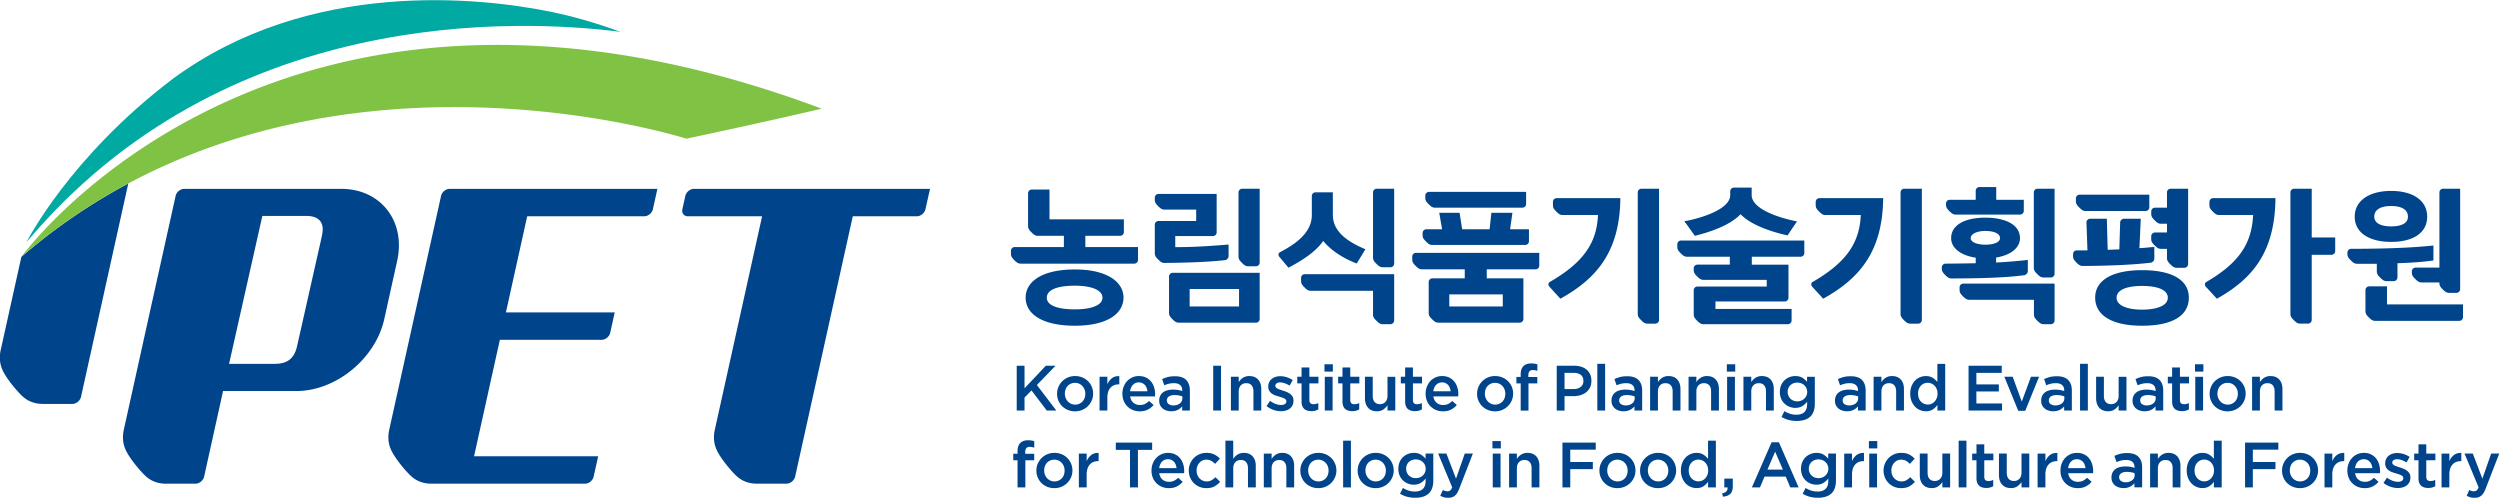 <svg xmlns="http://www.w3.org/2000/svg" xml:space="preserve" width="502.245" height="100" viewBox="0 0 502.245 100"><path d="M232.615 48.045h1.178V44.65l3.21 3.396h1.462l-2.811-2.903 2.935-3.85h-1.44l-2.307 3.039-1.05-1.082v-1.956h-1.177zM241.42 42.188a1.5 1.5 0 0 1 1.122.483c.132.146.234.322.308.515.065.198.102.406.102.622v.022c0 .223-.037.435-.113.636-.08.201-.183.373-.322.523a1.58 1.58 0 0 1-.49.35c-.19.089-.395.129-.629.129-.227 0-.439-.04-.629-.128a1.45 1.45 0 0 1-.79-.867 1.87 1.87 0 0 1-.106-.625v-.018a1.72 1.72 0 0 1 .436-1.152 1.504 1.504 0 0 1 1.111-.49m-.022-1.012a2.761 2.761 0 0 0-1.934.771 2.604 2.604 0 0 0-.764 1.861v.022c0 .366.066.71.208 1.03.135.323.326.604.567.846a2.703 2.703 0 0 0 1.945.786c.391 0 .753-.07 1.086-.209.329-.135.618-.325.855-.567a2.6 2.6 0 0 0 .768-1.868v-.018c0-.362-.07-.702-.205-1.024a2.7 2.7 0 0 0-1.433-1.418 2.762 2.762 0 0 0-1.093-.212M245.101 46.385h1.174v-1.148c.16.388.391.695.687.925.297.234.666.34 1.115.318v-1.236h-.062c-.256 0-.493-.04-.705-.124a1.493 1.493 0 0 1-.549-.373 1.751 1.751 0 0 1-.362-.632 2.938 2.938 0 0 1-.124-.885v-1.938h-1.174zM252.313 44.197a2.054 2.054 0 0 1-.124.526 1.49 1.49 0 0 1-.256.424 1.399 1.399 0 0 1-.395.285c-.153.07-.325.106-.519.106-.354 0-.654-.124-.892-.372-.23-.25-.373-.57-.428-.97zm-1.155-3.02c-.37 0-.71.062-1.03.193a2.438 2.438 0 0 0-.827.542c-.238.23-.417.508-.556.833a2.76 2.76 0 0 0-.201 1.075v.018c0 .366.059.71.183 1.035.12.318.292.603.515.845.223.237.487.427.786.566.3.14.637.209 1.002.209.406 0 .76-.077 1.068-.223a2.2 2.2 0 0 0 .76-.6 2.61 2.61 0 0 0 .46-.87c.103-.333.154-.68.154-1.05 0-.05-.003-.102-.007-.157l-.01-.168h-3.744c.065-.42.23-.738.497-.961.267-.223.589-.333.965-.333.296 0 .545.051.76.153.209.103.417.256.622.454l.688-.607a2.826 2.826 0 0 0-.874-.695c-.337-.172-.739-.26-1.21-.26M257.58 43.424a2.982 2.982 0 0 1-.527.146 3.579 3.579 0 0 1-.636.058c-.37 0-.658-.073-.863-.212a.676.676 0 0 1-.31-.58v-.023c0-.241.098-.428.285-.556a1.23 1.23 0 0 1 .702-.193c.193 0 .369.025.533.076.165.052.308.125.432.216.12.095.216.209.285.34a.967.967 0 0 1 .099.439zm-.03-2.132v.625a2.154 2.154 0 0 0-.661-.519c-.274-.142-.603-.212-.987-.212-.242 0-.476.033-.691.103a1.61 1.61 0 0 0-.578.3 1.41 1.41 0 0 0-.395.49c-.099.197-.15.423-.15.68v.018c0 .285.051.53.154.738.102.212.245.384.431.52.183.142.399.24.655.31.252.07.53.102.826.102.307 0 .57-.021.786-.058.216-.04.42-.091.622-.154v.095c0 .355-.106.626-.326.812-.212.187-.523.278-.928.278-.29 0-.549-.03-.776-.088a4.388 4.388 0 0 1-.68-.23l-.321.936c.285.128.57.23.87.31.296.077.65.114 1.067.114.76 0 1.328-.186 1.69-.563.369-.377.552-.907.552-1.587v-3.02zM262.229 48.044h1.177v-6.753h-1.177zM264.896 46.385h1.177v-.8c.084.124.176.24.274.347.103.106.216.205.348.289a1.717 1.717 0 0 0 .968.27c.574 0 1.02-.175 1.335-.53.314-.35.472-.83.472-1.426v-3.243h-1.178v2.885c0 .398-.095.706-.278.921-.19.216-.457.322-.8.322-.34 0-.615-.11-.827-.33-.204-.222-.314-.533-.314-.928v-2.87h-1.177zM272.433 41.196c-.366 0-.735.065-1.115.193a3.586 3.586 0 0 0-1.046.578l.523.79c.274-.205.56-.362.844-.468.286-.103.564-.157.823-.157.252 0 .446.05.585.15.139.098.208.23.208.398v.018c0 .095-.032.18-.09.249a.757.757 0 0 1-.253.186 2.79 2.79 0 0 1-.37.143 9.689 9.689 0 0 1-.424.135c-.19.051-.372.114-.566.183-.19.07-.359.161-.512.274-.15.114-.274.253-.37.42-.098.169-.146.37-.146.615v.022c0 .234.044.45.143.643.091.194.22.355.384.49.164.136.358.238.578.307.223.074.457.106.709.106.322 0 .643-.05.972-.153.33-.106.63-.249.9-.432l-.465-.833a3.72 3.72 0 0 1-.742.355 2.194 2.194 0 0 1-.694.127c-.227 0-.403-.047-.527-.146a.433.433 0 0 1-.186-.362v-.022c0-.087.029-.164.098-.234a.818.818 0 0 1 .253-.182c.106-.055.23-.106.369-.154.139-.048.278-.095.428-.139.186-.058.373-.128.559-.205.186-.076.355-.168.508-.281.15-.114.27-.249.373-.41.095-.16.143-.358.143-.588v-.019c0-.27-.048-.504-.143-.702a1.423 1.423 0 0 0-.406-.497 1.81 1.81 0 0 0-.6-.3 2.724 2.724 0 0 0-.745-.098M277.021 41.206c-.216 0-.41.026-.592.077-.183.051-.34.135-.472.249a1.16 1.16 0 0 0-.307.46c-.073.19-.106.424-.106.71v2.68h-.647v1.005h.647v1.397h1.177v-1.397h1.368v-1.005h-1.368v-2.498c0-.226.055-.387.165-.49.106-.098.263-.146.46-.146.249 0 .494.059.724.172v-.954a1.998 1.998 0 0 0-1.049-.26M279.044 46.384h1.177v-5.093h-1.177zm-.048 1.89h1.265v-1.107h-1.265zM283.184 41.206c-.212 0-.406.026-.589.077-.183.051-.34.135-.475.249a1.2 1.2 0 0 0-.307.46c-.07.19-.103.424-.103.71v2.68h-.65v1.005h.65v1.397h1.174v-1.397h1.371v-1.005h-1.371v-2.498c0-.226.058-.387.164-.49.11-.098.264-.146.465-.146.248 0 .493.059.72.172v-.954a1.912 1.912 0 0 0-.472-.194 2.283 2.283 0 0 0-.577-.066M286.904 41.185c-.574 0-1.02.18-1.334.53-.315.355-.472.834-.472 1.43v3.24h1.174v-2.886c0-.398.098-.705.281-.92.19-.213.457-.323.8-.323.34 0 .615.11.824.333.208.223.318.53.318.929v2.866h1.177v-5.093h-1.177v.8a2.462 2.462 0 0 0-.626-.635c-.252-.18-.574-.27-.965-.27M292.628 41.206c-.213 0-.406.026-.59.077-.182.051-.34.135-.474.249a1.16 1.16 0 0 0-.308.46c-.069.19-.102.424-.102.71v2.68h-.65v1.005h.65v1.397h1.174v-1.397h1.37v-1.005h-1.37v-2.498c0-.226.058-.387.164-.49.11-.098.264-.146.465-.146.248 0 .49.059.72.172v-.954a1.912 1.912 0 0 0-.472-.194 2.283 2.283 0 0 0-.577-.066M298.015 44.197a2.405 2.405 0 0 1-.124.526 1.59 1.59 0 0 1-.26.424 1.399 1.399 0 0 1-.395.285c-.15.07-.321.106-.515.106-.358 0-.658-.124-.896-.372-.23-.25-.373-.57-.428-.97zm-1.159-3.02c-.365 0-.709.062-1.03.193a2.438 2.438 0 0 0-.827.542c-.238.23-.417.508-.556.833a2.76 2.76 0 0 0-.2 1.075v.018c0 .366.058.71.186 1.035.12.318.292.603.511.845a2.386 2.386 0 0 0 1.788.775c.406 0 .76-.077 1.068-.223.303-.15.563-.348.76-.6a2.61 2.61 0 0 0 .461-.87c.106-.333.154-.68.154-1.05 0-.05-.004-.102-.007-.157 0-.054-.007-.11-.011-.168h-3.744c.066-.42.23-.738.497-.961.267-.223.592-.333.969-.333.292 0 .541.051.757.153.208.103.417.256.621.454l.688-.607a2.784 2.784 0 0 0-.874-.695c-.337-.172-.739-.26-1.21-.26M304.717 42.188a1.505 1.505 0 0 1 1.126.483c.132.146.234.322.303.515.07.198.107.406.107.622v.022c0 .223-.04.435-.114.636-.08.201-.186.373-.322.523a1.477 1.477 0 0 1-1.119.479 1.477 1.477 0 0 1-1.422-.995 1.966 1.966 0 0 1-.102-.625v-.018c0-.227.04-.435.113-.633.08-.197.187-.369.322-.519a1.49 1.49 0 0 1 1.108-.49m-.018-1.012a2.748 2.748 0 0 0-1.934.771c-.242.238-.428.52-.564.84a2.54 2.54 0 0 0-.2 1.021v.022c0 .366.065.71.204 1.03.14.323.326.604.57.846a2.687 2.687 0 0 0 1.942.786c.391 0 .753-.07 1.09-.209a2.59 2.59 0 0 0 .855-.567 2.6 2.6 0 0 0 .768-1.868v-.018c0-.362-.07-.702-.209-1.024a2.63 2.63 0 0 0-.57-.844 2.732 2.732 0 0 0-1.952-.786M308.57 45.382h-.648v.976h.647v.366c0 .566.14.987.417 1.261.27.274.658.41 1.156.41a3.164 3.164 0 0 0 .943-.136v-.987c-.113.04-.223.07-.33.092-.109.021-.226.036-.354.036-.45 0-.676-.26-.676-.775v-.278h1.353v-.965h-1.335V41.29h-1.174zM316.56 44.534c.454 0 .812.113 1.072.34.26.223.39.516.39.87v.019c0 .402-.13.702-.394.906-.267.205-.622.304-1.068.304h-1.382v-2.439zm-2.559 3.51h2.662c.395 0 .745-.051 1.067-.157.318-.106.585-.26.812-.457.22-.201.387-.439.512-.717.117-.274.172-.585.172-.925v-.018c0-.38-.066-.713-.209-1.002a2.096 2.096 0 0 0-.581-.717 2.53 2.53 0 0 0-.863-.438 3.629 3.629 0 0 0-1.053-.15h-1.342V41.29h-1.177zM320.117 48.336h1.177v-7.041h-1.177zM325.747 43.424a3.074 3.074 0 0 1-.526.146 3.588 3.588 0 0 1-.64.058c-.366 0-.655-.073-.863-.212a.68.68 0 0 1-.307-.58v-.023a.63.63 0 0 1 .285-.556 1.23 1.23 0 0 1 .702-.193c.194 0 .366.025.534.076.164.052.303.125.431.216.12.095.216.209.285.34.062.132.099.278.099.439zm-.03-2.132v.625a2.198 2.198 0 0 0-.661-.519c-.274-.142-.603-.212-.987-.212-.245 0-.48.033-.695.103a1.64 1.64 0 0 0-.578.3c-.16.127-.292.292-.39.49-.1.197-.15.423-.15.68v.018c0 .285.05.53.153.738.102.212.245.384.428.52.186.142.402.24.658.31.252.07.526.102.822.102.311 0 .574-.021.79-.058.212-.04.417-.091.622-.154v.095c0 .355-.11.626-.326.812-.212.187-.523.278-.932.278-.289 0-.545-.03-.771-.088a4.426 4.426 0 0 1-.684-.23l-.318.936c.285.128.57.23.866.31.296.077.655.114 1.072.114.76 0 1.323-.186 1.689-.563.369-.377.552-.907.552-1.587v-3.02zM328.075 46.385h1.177v-.8c.084.124.176.24.274.347.103.106.216.205.348.289a1.717 1.717 0 0 0 .969.27c.574 0 1.02-.175 1.334-.53.315-.35.472-.83.472-1.426v-3.243h-1.178v2.885c0 .398-.095.706-.277.921-.19.216-.457.322-.801.322-.34 0-.614-.11-.826-.33-.205-.222-.315-.533-.315-.928v-2.87h-1.177zM333.87 46.385h1.177v-.8c.084.124.176.24.27.347.103.106.22.205.348.289.132.084.274.15.435.197.157.048.337.073.534.073.578 0 1.024-.175 1.334-.53.319-.35.476-.83.476-1.426v-3.243h-1.178v2.885c0 .398-.095.706-.281.921-.19.216-.453.322-.797.322-.34 0-.614-.11-.826-.33-.209-.222-.315-.533-.315-.928v-2.87h-1.177zM339.68 46.384h1.178v-5.093h-1.177zm-.043 1.89h1.265v-1.107h-1.265zM342.143 46.385h1.177v-.8c.084.124.175.24.274.347.099.106.216.205.344.289a1.743 1.743 0 0 0 .969.27c.577 0 1.023-.175 1.338-.53.314-.35.471-.83.471-1.426v-3.243h-1.177v2.885c0 .398-.095.706-.281.921-.187.216-.454.322-.797.322-.34 0-.615-.11-.827-.33-.204-.222-.314-.533-.314-.928v-2.87h-1.177zM350.255 42.681c.197 0 .387.033.574.103a1.419 1.419 0 0 1 .8.735c.077.168.12.354.12.559v.022c0 .212-.043.406-.12.574a1.445 1.445 0 0 1-.8.735 1.707 1.707 0 0 1-1.141 0 1.425 1.425 0 0 1-.46-.29 1.206 1.206 0 0 1-.308-.438 1.358 1.358 0 0 1-.113-.57v-.022c0-.212.036-.402.117-.57.076-.172.179-.322.307-.447.128-.124.281-.223.46-.288a1.51 1.51 0 0 1 .564-.103m-.096-2.954c-.851 0-1.612.205-2.277.603l.435.878c.27-.172.552-.3.844-.399a3.15 3.15 0 0 1 .97-.142c.518 0 .92.131 1.195.394.274.267.413.659.413 1.174v.399c-.212-.278-.46-.501-.742-.677-.285-.172-.633-.26-1.053-.26a2.325 2.325 0 0 0-1.602.633c-.219.201-.39.45-.519.746a2.498 2.498 0 0 0-.194 1.002v.022c0 .373.066.709.194 1.009.128.3.3.548.52.75.211.204.46.361.742.471.277.106.566.16.859.16.431 0 .79-.083 1.067-.251a2.92 2.92 0 0 0 .717-.615v.76h1.17v-4.05c0-.848-.216-1.488-.647-1.92a2.18 2.18 0 0 0-.87-.515 4.003 4.003 0 0 0-1.222-.172M359.427 43.424a2.983 2.983 0 0 1-.526.146 3.516 3.516 0 0 1-.637.058c-.369 0-.658-.073-.862-.212a.672.672 0 0 1-.308-.58v-.023c0-.241.096-.428.282-.556.19-.128.428-.193.702-.193.194 0 .37.025.534.076.164.052.307.125.431.216.124.095.216.209.285.34a.967.967 0 0 1 .099.439zm-.03-2.132v.625a2.111 2.111 0 0 0-.661-.519c-.274-.142-.603-.212-.987-.212-.241 0-.475.033-.691.103a1.64 1.64 0 0 0-.578.3 1.41 1.41 0 0 0-.395.49c-.098.197-.15.423-.15.68v.018c0 .285.055.53.154.738.102.212.249.384.431.52.183.142.403.24.658.31.253.07.527.102.823.102.307 0 .574-.021.786-.058.216-.04.42-.091.622-.154v.095c0 .355-.106.626-.326.812-.212.187-.523.278-.928.278-.29 0-.549-.03-.772-.088a4.426 4.426 0 0 1-.683-.23l-.322.936c.285.128.574.23.87.31.296.077.65.114 1.071.114.757 0 1.324-.186 1.69-.563.365-.377.551-.907.551-1.587v-3.02zM361.759 46.385h1.177v-.8c.084.124.172.24.27.347.103.106.22.205.348.289.131.084.274.15.435.197.157.048.336.073.534.073.577 0 1.023-.175 1.338-.53.314-.35.471-.83.471-1.426v-3.243h-1.177v2.885c0 .398-.095.706-.281.921-.19.216-.454.322-.797.322-.34 0-.615-.11-.827-.33-.208-.222-.314-.533-.314-.928v-2.87h-1.177zM369.917 42.199c.197 0 .38.036.56.117.178.077.336.186.47.333.136.142.246.314.323.515.084.198.12.42.12.666v.018c0 .245-.036.468-.12.673a1.453 1.453 0 0 1-1.353.958c-.198 0-.38-.037-.56-.11a1.321 1.321 0 0 1-.464-.326 1.506 1.506 0 0 1-.322-.515 1.895 1.895 0 0 1-.113-.68v-.018c0-.245.037-.468.113-.673.077-.201.187-.373.322-.516a1.423 1.423 0 0 1 1.024-.442m-.27-1.013c-.304 0-.597.059-.878.176a2.159 2.159 0 0 0-.757.508 2.65 2.65 0 0 0-.53.83c-.135.329-.201.705-.201 1.13v.018c0 .424.066.8.197 1.13.132.329.307.603.527.83.215.223.468.394.753.511.285.114.578.172.881.172.417 0 .764-.091 1.038-.27.275-.18.509-.388.691-.626v2.739h1.181v-7.042h-1.18l.01.848a2.622 2.622 0 0 0-.698-.676c-.278-.183-.625-.278-1.035-.278M376.069 48.045h4.998v-1.07h-3.821v-1.737h3.386v-1.072h-3.386v-1.802h3.868v-1.071h-5.045zM381.464 46.385h1.257l1.368-3.744 1.382 3.744h1.225l-2.088-5.133h-1.05zM390.504 43.424a2.982 2.982 0 0 1-.526.146 3.579 3.579 0 0 1-.636.058c-.37 0-.659-.073-.863-.212a.676.676 0 0 1-.311-.58v-.023c0-.241.099-.428.285-.556.19-.128.428-.193.702-.193.194 0 .37.025.534.076.164.052.307.125.431.216.121.095.216.209.286.34a.967.967 0 0 1 .098.439zm-.03-2.132v.625a2.154 2.154 0 0 0-.66-.519c-.275-.142-.604-.212-.988-.212a2.24 2.24 0 0 0-.691.103 1.61 1.61 0 0 0-.578.3 1.41 1.41 0 0 0-.395.49c-.098.197-.15.423-.15.68v.018c0 .285.052.53.154.738.102.212.245.384.432.52.182.142.398.24.654.31.252.07.53.102.826.102.307 0 .57-.021.786-.058.216-.04.42-.091.622-.154v.095c0 .355-.106.626-.326.812-.212.187-.522.278-.928.278-.289 0-.549-.03-.775-.088a4.388 4.388 0 0 1-.68-.23l-.322.936c.285.128.574.23.87.31.296.077.65.114 1.068.114.76 0 1.327-.186 1.689-.563.37-.377.552-.907.552-1.587v-3.02zM392.87 48.336h1.177v-7.041h-1.177zM397.099 41.185c-.574 0-1.02.18-1.335.53-.314.355-.471.834-.471 1.43v3.24h1.173v-2.886c0-.398.099-.705.285-.92.187-.213.454-.323.798-.323.34 0 .614.11.822.333.209.223.318.53.318.929v2.866h1.178v-5.093h-1.178v.8a2.462 2.462 0 0 0-.625-.635c-.252-.18-.574-.27-.965-.27M404.275 43.424a3.075 3.075 0 0 1-.526.146 3.588 3.588 0 0 1-.64.058c-.365 0-.654-.073-.863-.212a.68.68 0 0 1-.307-.58v-.023c0-.241.099-.428.285-.556a1.23 1.23 0 0 1 .702-.193c.194 0 .37.025.534.076.165.052.307.125.432.216.12.095.215.209.285.34.062.132.098.278.098.439zm-.029-2.132v.625a2.198 2.198 0 0 0-.662-.519c-.274-.142-.603-.212-.987-.212a2.24 2.24 0 0 0-.69.103 1.657 1.657 0 0 0-.582.3c-.161.127-.293.292-.391.49-.099.197-.15.423-.15.68v.018c0 .285.051.53.153.738.103.212.245.384.432.52.183.142.398.24.654.31.252.07.527.102.823.102.31 0 .574-.021.79-.058.215-.04.42-.091.621-.154v.095c0 .355-.106.626-.325.812-.212.187-.523.278-.929.278-.289 0-.548-.03-.775-.088a4.426 4.426 0 0 1-.684-.23l-.318.936c.285.128.57.23.867.31.296.077.654.114 1.07.114.761 0 1.328-.186 1.69-.563.37-.377.552-.907.552-1.587v-3.02zM408.224 41.206c-.215 0-.409.026-.592.077-.183.051-.34.135-.471.249a1.16 1.16 0 0 0-.308.46c-.073.19-.106.424-.106.71v2.68h-.647v1.005h.647v1.397h1.178v-1.397h1.367v-1.005h-1.367v-2.498c0-.226.054-.387.164-.49.106-.098.26-.146.46-.146.25 0 .494.059.725.172v-.954a1.998 1.998 0 0 0-1.05-.26M410.237 46.384h1.177v-5.093h-1.177zm-.044 1.89h1.265v-1.107h-1.265zM415.119 42.188a1.505 1.505 0 0 1 1.126.483c.132.146.234.322.307.515.066.198.102.406.102.622v.022c0 .223-.04.435-.113.636-.08.201-.186.373-.322.523a1.477 1.477 0 0 1-1.119.479 1.477 1.477 0 0 1-1.422-.995 1.966 1.966 0 0 1-.102-.625v-.018c0-.227.04-.435.113-.633.08-.197.187-.369.322-.519a1.49 1.49 0 0 1 1.108-.49m-.018-1.012a2.748 2.748 0 0 0-1.935.771c-.24.238-.427.52-.563.84a2.54 2.54 0 0 0-.2 1.021v.022c0 .366.065.71.204 1.03.139.323.325.604.57.846.242.24.527.43.856.574a2.74 2.74 0 0 0 1.086.212c.391 0 .757-.07 1.09-.209a2.59 2.59 0 0 0 .855-.567 2.6 2.6 0 0 0 .768-1.868v-.018c0-.362-.07-.702-.209-1.024a2.63 2.63 0 0 0-.57-.844 2.732 2.732 0 0 0-1.952-.786M418.8 46.385h1.177v-.8c.088.124.176.24.274.347.103.106.216.205.348.289a1.717 1.717 0 0 0 .969.27c.574 0 1.02-.175 1.334-.53.314-.35.472-.83.472-1.426v-3.243h-1.178v2.885c0 .398-.095.706-.277.921-.19.216-.454.322-.801.322-.34 0-.614-.11-.826-.33-.205-.222-.315-.533-.315-.928v-2.87H418.8zM232.74 33.805h-.647v.976h.647v.366c0 .563.14.987.417 1.261.274.27.662.406 1.16.406.2 0 .38-.011.526-.037.15-.025.285-.058.416-.098v-.98a3.48 3.48 0 0 1-.332.087 1.725 1.725 0 0 1-.351.037c-.454 0-.677-.26-.677-.775v-.278h1.353v-.965h-1.334v-4.091h-1.178zM238.3 30.613c.233 0 .45.044.64.132.186.084.347.2.482.35.135.147.238.319.307.516.07.198.102.402.102.622v.018c0 .227-.036.439-.113.64a1.627 1.627 0 0 1-.318.519 1.537 1.537 0 0 1-2.234.004 1.51 1.51 0 0 1-.307-.516 1.899 1.899 0 0 1-.102-.625v-.022c0-.223.036-.435.113-.633.08-.193.183-.369.322-.519.139-.15.3-.27.49-.354a1.44 1.44 0 0 1 .618-.132m-.019-1.013c-.387 0-.746.07-1.078.205-.333.139-.618.329-.856.567a2.465 2.465 0 0 0-.563.84 2.53 2.53 0 0 0-.205 1.02v.019c0 .366.066.713.209 1.035.139.321.325.603.57.844.238.238.523.432.856.574.332.14.694.212 1.085.212.392 0 .754-.07 1.086-.208a2.594 2.594 0 0 0 1.422-1.411c.136-.319.205-.659.205-1.024v-.022c0-.358-.07-.698-.208-1.024a2.674 2.674 0 0 0-1.433-1.415 2.744 2.744 0 0 0-1.09-.212M241.98 34.81h1.178v-1.148c.16.387.391.69.687.925.296.23.666.336 1.115.318v-1.236h-.066c-.255 0-.493-.04-.705-.124a1.46 1.46 0 0 1-.549-.377 1.715 1.715 0 0 1-.358-.632 2.913 2.913 0 0 1-.124-.881v-1.942h-1.177zM249.69 35.367h-2.143v1.1h5.48v-1.1h-2.142v-5.652h-1.196zM256.702 32.618a2.054 2.054 0 0 1-.125.526 1.404 1.404 0 0 1-.26.424 1.213 1.213 0 0 1-.91.391c-.358 0-.654-.124-.892-.369-.234-.248-.376-.574-.428-.972zm-1.156-3.02c-.369 0-.713.065-1.03.193a2.493 2.493 0 0 0-1.386 1.375 2.772 2.772 0 0 0-.198 1.075v.022c0 .366.059.71.183 1.031.12.322.292.603.515.845.223.24.483.431.787.566.3.14.636.209 1.001.209.406 0 .76-.073 1.064-.223a2.13 2.13 0 0 0 .764-.596 2.62 2.62 0 0 0 .457-.874c.106-.33.154-.68.154-1.046 0-.051 0-.106-.004-.16l-.011-.165h-3.748c.07-.42.234-.742.501-.965.264-.22.589-.33.966-.33.292 0 .544.052.756.154.209.102.42.252.626.453l.683-.606a2.72 2.72 0 0 0-.87-.695c-.336-.176-.742-.263-1.21-.263M261.19 29.599c-.38 0-.728.07-1.05.208a2.574 2.574 0 0 0-.84.563c-.235.238-.421.52-.556.841a2.744 2.744 0 0 0-.198 1.024v.018c0 .358.07.702.198 1.027.135.326.321.607.555.849.238.241.52.431.845.574.325.142.676.212 1.056.212.483 0 .882-.08 1.2-.242.321-.16.596-.372.837-.636l-.728-.782c-.179.186-.369.34-.574.457-.2.12-.45.18-.746.18-.212 0-.409-.045-.588-.129a1.456 1.456 0 0 1-.46-.35 1.503 1.503 0 0 1-.304-.516 1.708 1.708 0 0 1-.114-.626v-.018c0-.227.037-.439.114-.636a1.492 1.492 0 0 1 .793-.874c.183-.088.391-.131.618-.131.278 0 .52.058.728.179.208.117.405.27.592.457l.706-.695a3.31 3.31 0 0 0-.86-.691c-.321-.175-.727-.263-1.224-.263M264.07 36.757h1.178v-2.749c.084.124.176.238.27.347.103.106.22.201.348.286.132.084.278.153.435.2.157.048.337.074.534.074.578 0 1.024-.18 1.338-.53.315-.355.472-.83.472-1.43v-3.24h-1.178v2.89c0 .394-.095.701-.281.917-.187.216-.453.322-.797.322-.34 0-.614-.11-.826-.333-.209-.223-.315-.53-.315-.929v-2.866h-1.177zM269.855 34.81h1.178v-.8c.084.123.175.237.274.343.098.11.215.205.347.289.128.084.274.153.432.2.157.048.336.074.537.074.574 0 1.02-.18 1.334-.53.315-.355.472-.83.472-1.43v-3.243h-1.177v2.889c0 .398-.095.705-.282.917-.186.22-.453.326-.797.326-.34 0-.614-.11-.826-.333-.205-.223-.314-.53-.314-.929v-2.87h-1.178zM278.082 30.613c.234 0 .45.044.64.132.186.084.347.2.482.35.135.147.238.319.307.516.07.198.103.402.103.622v.018c0 .227-.037.439-.114.64a1.627 1.627 0 0 1-.318.519 1.537 1.537 0 0 1-2.234.004 1.51 1.51 0 0 1-.307-.516 1.899 1.899 0 0 1-.102-.625v-.022c0-.223.036-.435.113-.633.08-.193.183-.369.322-.519.139-.15.3-.27.49-.354a1.44 1.44 0 0 1 .618-.132m-.019-1.013a2.8 2.8 0 0 0-1.075.205c-.336.139-.621.329-.859.567a2.519 2.519 0 0 0-.563.84 2.53 2.53 0 0 0-.205 1.02v.019c0 .366.066.713.209 1.035.139.321.325.603.57.844.238.238.523.432.856.574.332.14.694.212 1.086.212.39 0 .753-.07 1.085-.208.333-.14.618-.33.86-.57.24-.242.424-.52.563-.841.135-.319.204-.659.204-1.024v-.022c0-.358-.07-.698-.208-1.024a2.674 2.674 0 0 0-1.433-1.415 2.744 2.744 0 0 0-1.09-.212M281.808 36.757h1.177v-7.041h-1.177zM286.718 30.613c.234 0 .45.044.64.132.187.084.348.2.483.35.135.147.234.319.307.516.07.198.102.402.102.622v.018c0 .227-.036.439-.113.64a1.627 1.627 0 0 1-.318.519 1.537 1.537 0 0 1-2.234.004 1.51 1.51 0 0 1-.307-.516 1.899 1.899 0 0 1-.102-.625v-.022a1.652 1.652 0 0 1 .435-1.152c.135-.15.3-.27.49-.354a1.44 1.44 0 0 1 .617-.132M286.7 29.6c-.387 0-.746.07-1.078.205-.333.139-.618.329-.856.567a2.465 2.465 0 0 0-.563.84 2.53 2.53 0 0 0-.205 1.02v.019c0 .366.066.713.209 1.035.139.321.325.603.566.844.242.238.527.432.86.574.332.14.694.212 1.085.212.392 0 .754-.07 1.086-.208.333-.14.618-.33.86-.57.24-.242.424-.52.563-.841.135-.319.204-.659.204-1.024v-.022c0-.358-.07-.698-.208-1.024a2.674 2.674 0 0 0-1.433-1.415 2.744 2.744 0 0 0-1.09-.212M292.756 31.104c.201 0 .391.033.574.102.183.066.344.165.479.29.135.124.241.273.322.442.08.171.12.358.12.566v.019c0 .212-.04.405-.12.574a1.42 1.42 0 0 1-.8.735 1.677 1.677 0 0 1-.575.098c-.205 0-.395-.033-.567-.099a1.322 1.322 0 0 1-.768-.724 1.387 1.387 0 0 1-.113-.573v-.022a1.388 1.388 0 0 1 .428-1.017c.128-.124.278-.223.457-.289.179-.07.362-.102.563-.102m-.095-2.954c-.852 0-1.609.205-2.278.603l.435.874c.27-.165.552-.296.848-.395.296-.095.618-.143.966-.143.519 0 .92.132 1.195.395.274.267.413.658.413 1.174v.398a2.662 2.662 0 0 0-.742-.676c-.281-.175-.632-.26-1.05-.26-.303 0-.592.055-.866.165-.278.11-.526.263-.738.468-.22.201-.392.45-.52.746a2.516 2.516 0 0 0-.193 1.005v.019c0 .373.066.709.194 1.009.127.3.3.548.519.753.212.2.46.358.742.468.278.106.567.16.863.16.427 0 .786-.083 1.064-.252a2.94 2.94 0 0 0 .72-.614v.764h1.166v-4.054c0-.849-.215-1.488-.643-1.92a2.153 2.153 0 0 0-.874-.515 3.97 3.97 0 0 0-1.221-.172M297.655 28.142c-.242 0-.46.026-.651.08-.19.06-.377.132-.556.227l.395.87c.113-.058.223-.106.333-.138a1.16 1.16 0 0 1 .354-.055c.169 0 .304.044.414.128.11.08.212.237.307.46l-2.12 5.097h1.246l1.444-3.784 1.324 3.784h1.217l-2.03-5.24a4.623 4.623 0 0 0-.317-.668 1.633 1.633 0 0 0-.37-.44 1.317 1.317 0 0 0-.442-.244 1.807 1.807 0 0 0-.548-.077M304.359 34.809h1.177v-5.097h-1.177zm-.048 1.89h1.265v-1.108h-1.265zM306.82 34.81h1.174v-.8c.087.123.175.237.274.343a1.78 1.78 0 0 0 .779.49c.157.047.336.073.537.073.578 0 1.02-.18 1.334-.53.315-.355.472-.83.472-1.43v-3.243h-1.177v2.889c0 .398-.092.705-.278.917-.19.22-.453.326-.8.326-.34 0-.615-.11-.827-.333-.205-.223-.314-.53-.314-.929v-2.87h-1.174zM314.864 36.468h5.016v-1.071h-3.839v-1.86h3.404v-1.072h-3.404v-2.75h-1.177zM323.159 30.613c.233 0 .45.044.64.132.186.084.347.2.482.35.135.147.234.319.307.516.07.198.102.402.102.622v.018c0 .227-.036.439-.113.64a1.627 1.627 0 0 1-.318.519 1.537 1.537 0 0 1-2.234.004 1.455 1.455 0 0 1-.307-.516 1.899 1.899 0 0 1-.102-.625v-.022a1.652 1.652 0 0 1 .435-1.152c.135-.15.3-.27.49-.354a1.44 1.44 0 0 1 .618-.132m-.019-1.013c-.387 0-.746.07-1.078.205-.333.139-.618.329-.856.567a2.465 2.465 0 0 0-.563.84 2.53 2.53 0 0 0-.205 1.02v.019c0 .366.066.713.209 1.035.139.321.325.603.566.844.242.238.527.432.86.574.332.14.694.212 1.085.212.392 0 .754-.07 1.086-.208a2.58 2.58 0 0 0 .856-.57 2.604 2.604 0 0 0 .768-1.865v-.022c0-.358-.066-.698-.205-1.024a2.674 2.674 0 0 0-1.433-1.415 2.745 2.745 0 0 0-1.09-.212M329.282 30.613c.234 0 .45.044.64.132.186.084.347.2.482.35.136.147.238.319.307.516.07.198.103.402.103.622v.018c0 .227-.037.439-.114.64a1.627 1.627 0 0 1-.318.519 1.537 1.537 0 0 1-2.234.004 1.51 1.51 0 0 1-.307-.516 1.899 1.899 0 0 1-.102-.625v-.022c0-.223.036-.435.113-.633.08-.193.183-.369.322-.519.139-.15.3-.27.49-.354a1.44 1.44 0 0 1 .618-.132m-.018-1.013a2.8 2.8 0 0 0-1.075.205c-.337.139-.622.329-.86.567a2.519 2.519 0 0 0-.563.84 2.53 2.53 0 0 0-.204 1.02v.019c0 .366.065.713.208 1.035.139.321.325.603.57.844.238.238.523.432.856.574.333.14.695.212 1.086.212.391 0 .753-.07 1.086-.208a2.594 2.594 0 0 0 1.422-1.411c.135-.319.205-.659.205-1.024v-.022c0-.358-.07-.698-.209-1.024a2.674 2.674 0 0 0-1.433-1.415 2.744 2.744 0 0 0-1.09-.212M335.355 30.622c.194 0 .38.04.556.117.183.077.336.186.471.332.136.147.245.315.322.516.084.197.12.42.12.665v.019c0 .245-.036.471-.12.672a1.542 1.542 0 0 1-.322.516 1.425 1.425 0 0 1-1.59.333 1.37 1.37 0 0 1-.464-.326 1.414 1.414 0 0 1-.318-.515 1.895 1.895 0 0 1-.114-.68v-.019c0-.245.037-.468.114-.669.073-.204.182-.376.318-.515a1.4 1.4 0 0 1 1.027-.446m-.274-1.013c-.304 0-.596.058-.878.175a2.178 2.178 0 0 0-.753.509c-.22.226-.395.5-.53.83a2.95 2.95 0 0 0-.205 1.13v.018c0 .424.066.8.198 1.13.131.328.307.603.526.83.216.222.468.394.757.508.285.117.578.175.881.175.413 0 .76-.091 1.035-.27a2.8 2.8 0 0 0 .695-.626v2.739h1.177v-7.042h-1.177l.01.848a2.635 2.635 0 0 0-.702-.676c-.277-.183-.625-.278-1.034-.278M338.929 28.808c.592.117.863.417.823.907h-.494v1.32h1.28v-1.12c0-.537-.125-.932-.373-1.177-.249-.24-.622-.383-1.112-.424zM348.084 32.396l-1.166 2.702-1.16-2.702zm-1.697 4.12h1.1l2.97-6.8h-1.254l-.688 1.627h-3.192l-.69-1.627h-1.218zM353.443 31.104c.197 0 .388.033.57.102.187.066.344.165.48.29a1.378 1.378 0 0 1 .445 1.008v.019a1.378 1.378 0 0 1-.446 1.016 1.385 1.385 0 0 1-.479.292 1.671 1.671 0 0 1-.57.1 1.464 1.464 0 0 1-1.027-.384 1.332 1.332 0 0 1-.311-.44 1.448 1.448 0 0 1-.11-.573v-.022a1.393 1.393 0 0 1 .424-1.016c.128-.125.282-.224.457-.29.18-.07.366-.102.567-.102m-.095-2.954c-.852 0-1.612.205-2.278.603l.435.874c.267-.165.552-.296.845-.395a3.15 3.15 0 0 1 .969-.143c.519 0 .917.132 1.195.395.274.267.413.658.413 1.174v.398c-.212-.277-.46-.5-.742-.676-.285-.175-.636-.26-1.053-.26-.303 0-.592.055-.866.165-.278.11-.523.263-.739.468-.216.201-.387.45-.515.746a2.455 2.455 0 0 0-.194 1.005v.019c0 .373.062.709.194 1.009.128.3.3.548.515.753.216.2.465.358.746.468.278.106.563.16.86.16.43 0 .789-.083 1.067-.252a2.92 2.92 0 0 0 .716-.614v.764h1.17v-4.054c0-.849-.215-1.488-.647-1.92a2.13 2.13 0 0 0-.874-.515 3.962 3.962 0 0 0-1.217-.172M357.328 34.81h1.177v-1.148c.16.387.391.69.687.925.296.23.666.336 1.115.318v-1.236h-.065c-.256 0-.49-.04-.706-.124a1.489 1.489 0 0 1-.548-.377 1.715 1.715 0 0 1-.359-.632 2.913 2.913 0 0 1-.124-.881v-1.942h-1.177zM361.098 34.809h1.178v-5.097h-1.178zm-.05 1.89h1.264v-1.108h-1.265zM365.904 29.599a2.654 2.654 0 0 0-1.894.771 2.676 2.676 0 0 0-.753 1.865v.018c0 .358.07.702.2 1.027.133.326.319.607.553.849.241.241.52.431.845.574.325.142.676.212 1.056.212.483 0 .881-.08 1.203-.242a2.84 2.84 0 0 0 .834-.636l-.728-.782c-.175.186-.366.34-.57.457-.205.12-.454.18-.746.18a1.39 1.39 0 0 1-.592-.129 1.456 1.456 0 0 1-.461-.35 1.564 1.564 0 0 1-.304-.516 1.705 1.705 0 0 1-.11-.626v-.018c0-.227.034-.439.11-.636.074-.201.18-.373.315-.523.132-.146.292-.267.483-.35.182-.089.39-.132.617-.132.275 0 .516.058.728.179.205.117.402.27.592.457l.702-.695a3.234 3.234 0 0 0-.855-.691c-.326-.175-.732-.263-1.225-.263M370.527 29.608c-.577 0-1.023.175-1.338.534-.314.35-.471.826-.471 1.426v3.243h1.177v-2.889c0-.398.095-.705.281-.921.19-.212.454-.322.801-.322.34 0 .61.113.823.333.208.22.318.53.318.929v2.87h1.173v-5.097h-1.173v.8a2.489 2.489 0 0 0-.629-.64c-.252-.178-.574-.266-.962-.266M374.575 36.757h1.177v-7.041h-1.177zM378.736 29.627c-.212 0-.406.026-.589.077-.183.051-.34.135-.475.252a1.14 1.14 0 0 0-.304.457 2 2 0 0 0-.106.71v2.683h-.65v1.002h.65v1.397h1.174v-1.397h1.371v-1.002h-1.37v-2.5c0-.224.058-.388.164-.487.11-.099.263-.15.464-.15.249 0 .493.059.72.176v-.958a1.903 1.903 0 0 0-.471-.19 2.12 2.12 0 0 0-.578-.07M382.46 29.608c-.578 0-1.024.175-1.338.534-.315.35-.472.826-.472 1.426v3.243h1.177v-2.889c0-.398.096-.705.282-.921.19-.212.453-.322.8-.322.34 0 .611.113.823.333.209.22.318.53.318.929v2.87h1.174v-5.097h-1.174v.8a2.535 2.535 0 0 0-.625-.64c-.256-.178-.577-.266-.965-.266M386.473 34.81h1.178v-1.148c.16.387.387.69.683.925.296.23.67.336 1.12.318v-1.236h-.067c-.256 0-.493-.04-.705-.124a1.46 1.46 0 0 1-.549-.377 1.715 1.715 0 0 1-.358-.632 2.913 2.913 0 0 1-.124-.881v-1.942h-1.178zM393.69 32.618a2.054 2.054 0 0 1-.125.526 1.404 1.404 0 0 1-.26.424 1.213 1.213 0 0 1-.91.391c-.358 0-.655-.124-.892-.369-.234-.248-.377-.574-.428-.972zm-1.156-3.02c-.37 0-.713.065-1.031.193a2.493 2.493 0 0 0-1.386 1.375 2.772 2.772 0 0 0-.197 1.075v.022c0 .366.058.71.182 1.031.121.322.293.603.512.845.227.24.487.431.79.566.3.14.636.209 1.002.209.406 0 .76-.073 1.064-.223a2.13 2.13 0 0 0 .764-.596 2.62 2.62 0 0 0 .457-.874 3.4 3.4 0 0 0 .157-1.046c0-.051-.004-.106-.007-.16l-.01-.165h-3.748c.07-.42.234-.742.5-.965.264-.22.59-.33.966-.33.292 0 .545.052.757.154.208.102.42.252.625.453l.683-.606a2.72 2.72 0 0 0-.87-.695c-.336-.176-.742-.263-1.21-.263M401.098 31.848a2.788 2.788 0 0 1-.527.143c-.2.04-.416.058-.64.058-.365 0-.654-.069-.859-.212a.67.67 0 0 1-.31-.577v-.022c0-.241.098-.432.285-.56a1.23 1.23 0 0 1 .702-.193c.194 0 .369.029.534.076.164.055.307.128.431.22.12.091.216.205.285.336a.967.967 0 0 1 .099.439zm-.03-2.131v.625a2.22 2.22 0 0 0-.661-.523 2.162 2.162 0 0 0-.987-.212c-.245 0-.476.037-.691.103-.223.069-.413.168-.582.3-.16.131-.292.295-.39.49-.1.197-.15.423-.15.68v.021c0 .282.05.527.153.735.102.212.245.384.431.523.183.139.399.241.655.307.252.07.53.102.822.102.311 0 .574-.018.79-.054.216-.04.42-.092.622-.158v.1c0 .35-.106.62-.326.807-.212.19-.523.282-.928.282-.29 0-.549-.03-.776-.088a5.373 5.373 0 0 1-.683-.23l-.318.936c.285.127.57.23.866.307a4.32 4.32 0 0 0 1.071.117c.76 0 1.328-.19 1.69-.567.369-.373.552-.903.552-1.583v-3.02zM403.43 34.81h1.173v-.8c.087.123.175.237.274.343a1.78 1.78 0 0 0 .779.49c.157.047.336.073.537.073.578 0 1.02-.18 1.335-.53.314-.355.475-.83.475-1.43v-3.243h-1.177v2.889c0 .398-.095.705-.282.917-.19.22-.453.326-.8.326-.34 0-.611-.11-.823-.333-.209-.223-.318-.53-.318-.929v-2.87h-1.174zM411.588 30.622a1.408 1.408 0 0 1 1.03.45c.132.146.242.314.323.515.08.197.117.42.117.665v.019c0 .245-.037.471-.117.672-.08.201-.19.373-.322.516a1.404 1.404 0 0 1-1.031.442 1.384 1.384 0 0 1-1.027-.435 1.465 1.465 0 0 1-.319-.515 1.895 1.895 0 0 1-.113-.68v-.019c0-.245.037-.468.113-.669a1.465 1.465 0 0 1 .786-.844c.176-.077.359-.117.56-.117m-.274-1.013c-.3 0-.596.058-.878.175a2.178 2.178 0 0 0-.753.509c-.22.226-.395.5-.53.83a2.95 2.95 0 0 0-.205 1.13v.018c0 .424.07.8.201 1.13.128.328.304.603.523.83.22.222.468.394.757.508.285.117.577.175.88.175.418 0 .761-.091 1.04-.27.273-.18.507-.388.69-.626v2.739h1.181v-7.042h-1.18l.01.848a2.62 2.62 0 0 0-.698-.676c-.282-.183-.625-.278-1.039-.278M417.74 36.468h5.016v-1.071h-3.843v-1.86h3.408v-1.072h-3.408v-2.75h-1.173zM426.034 30.613a1.5 1.5 0 0 1 1.122.483c.132.146.234.318.307.515.066.198.103.402.103.622v.018c0 .227-.04.439-.114.64-.08.197-.186.373-.321.519a1.522 1.522 0 0 1-1.12.483c-.23 0-.438-.044-.628-.132a1.596 1.596 0 0 1-.486-.347 1.448 1.448 0 0 1-.304-.516 1.902 1.902 0 0 1-.106-.625v-.022c0-.223.04-.435.114-.633.08-.193.186-.369.321-.519.14-.15.304-.27.49-.354.19-.088.395-.132.622-.132m-.022-1.013c-.384 0-.742.07-1.075.205-.333.139-.618.329-.86.567a2.519 2.519 0 0 0-.562.84 2.528 2.528 0 0 0-.201 1.02v.019c0 .366.065.713.208 1.035.135.321.322.603.567.844.241.238.526.432.855.574a2.81 2.81 0 0 0 1.09.212c.387 0 .753-.07 1.086-.208.329-.14.614-.33.855-.57a2.603 2.603 0 0 0 .768-1.865v-.022a2.615 2.615 0 0 0-.779-1.865 2.584 2.584 0 0 0-.863-.574 2.732 2.732 0 0 0-1.09-.212M429.715 34.81h1.174v-1.148c.16.387.39.69.687.925.296.23.665.336 1.115.318v-1.236h-.062c-.256 0-.494-.04-.706-.124a1.502 1.502 0 0 1-.552-.377 1.768 1.768 0 0 1-.358-.632 2.91 2.91 0 0 1-.124-.881v-1.942h-1.174zM436.927 32.618a2.059 2.059 0 0 1-.124.526c-.066.165-.15.307-.26.424-.11.12-.24.216-.39.285-.154.07-.326.106-.52.106-.358 0-.654-.124-.892-.369-.234-.248-.373-.574-.428-.972zm-1.155-3.02c-.37 0-.713.065-1.031.193a2.493 2.493 0 0 0-1.382 1.375 2.773 2.773 0 0 0-.201 1.075v.022c0 .366.058.71.183 1.031.12.322.292.603.515.845a2.378 2.378 0 0 0 1.788.775c.406 0 .76-.073 1.064-.223.307-.147.563-.344.764-.596a2.62 2.62 0 0 0 .457-.874c.106-.33.157-.68.157-1.046 0-.051-.005-.106-.007-.16-.005-.055-.008-.11-.01-.165h-3.745c.066-.42.23-.742.498-.965.267-.22.588-.33.965-.33.292 0 .545.052.757.154.208.102.42.252.625.453l.684-.606a2.72 2.72 0 0 0-.87-.695c-.337-.176-.743-.263-1.21-.263M440.766 29.619c-.366 0-.735.065-1.112.193a3.681 3.681 0 0 0-1.05.574l.524.794c.277-.205.559-.359.844-.468a2.46 2.46 0 0 1 .826-.158c.25 0 .443.052.582.15.139.1.208.23.208.399v.018a.36.36 0 0 1-.091.249.721.721 0 0 1-.252.186c-.103.048-.23.099-.366.143-.139.047-.282.091-.428.135-.19.051-.373.113-.567.183-.19.07-.358.164-.511.274-.15.113-.275.252-.37.42-.098.165-.142.37-.142.615v.022c0 .234.044.45.139.643.091.194.219.355.384.49.164.135.358.238.577.307.223.073.46.106.713.106.318 0 .64-.05.973-.157.325-.102.625-.245.895-.428l-.464-.833a3.72 3.72 0 0 1-.742.354 2.096 2.096 0 0 1-.695.128c-.223 0-.402-.047-.526-.142a.444.444 0 0 1-.187-.366v-.022c0-.088.03-.164.099-.234a.818.818 0 0 1 .252-.183c.106-.054.23-.106.37-.153.139-.048.281-.095.427-.14.19-.058.373-.127.56-.204.186-.077.354-.168.508-.285.15-.11.27-.249.373-.406.095-.16.142-.358.142-.588v-.019c0-.27-.047-.504-.142-.702a1.414 1.414 0 0 0-.402-.497 1.789 1.789 0 0 0-.604-.296 2.59 2.59 0 0 0-.745-.103M445.353 29.627c-.212 0-.406.026-.588.077-.183.051-.34.135-.476.252-.131.117-.23.267-.307.457-.07.19-.102.428-.102.71v2.683h-.65v1.002h.65v1.397h1.173v-1.397h1.372v-1.002h-1.372v-2.5c0-.224.059-.388.165-.487.11-.099.263-.15.464-.15.249 0 .494.059.72.176v-.958a1.903 1.903 0 0 0-.471-.19 2.12 2.12 0 0 0-.578-.07M447.353 34.81h1.177v-1.148c.161.387.391.69.687.925.297.23.666.336 1.116.318v-1.236h-.066c-.256 0-.494-.04-.706-.124a1.489 1.489 0 0 1-.548-.377 1.715 1.715 0 0 1-.359-.632 2.91 2.91 0 0 1-.124-.881v-1.942h-1.177zM452.34 28.142c-.24 0-.46.026-.65.08a3.25 3.25 0 0 0-.552.227l.391.87a1.87 1.87 0 0 1 .337-.138c.11-.037.23-.055.35-.055.169 0 .308.044.414.128.11.08.215.237.31.46l-2.124 5.097h1.247l1.444-3.784 1.324 3.784h1.217l-2.029-5.24a3.962 3.962 0 0 0-.318-.668 1.633 1.633 0 0 0-.37-.44 1.317 1.317 0 0 0-.442-.244 1.79 1.79 0 0 0-.548-.077M183.979 74.706c-.589 0-1.178-.479-1.31-1.075l-.442-1.989c-.131-.592.242-1.071.838-1.071h11.176l-7.122-32.156c-.23-1.045-.161-2.091.252-2.99l-.01.01c.511-1.195 2.094-3.13 2.986-3.966a.04.04 0 0 1 .015-.011c.033-.026.062-.063.088-.085l-.015.022c.786-.745 1.865-1.122 3.024-1.122h4.45c.595 0 1.18.479 1.315 1.071v.007l8.684 39.22h9.648c.593 0 1.178.479 1.306 1.071l.687 3.064zM147.164 74.706c-.593 0-1.181-.479-1.31-1.075l-7.805-35.216c-.234-1.045-.154-2.091.252-2.99l-.007.01c.512-1.191 2.091-3.126 2.984-3.963.014-.007.022-.014.022-.018.025-.022.058-.062.084-.08l-.015.018c.79-.742 1.865-1.12 3.024-1.12h23.154c.592 0 1.177.48 1.309 1.072l.68 3.064h-18.705l3.887 17.546h15.319v-.004c.592 0 1.184.483 1.316 1.071v.004l.676 3.06h-16.397l3.206 14.486h17.637c.592 0 1.18.479 1.309 1.071l.68 3.064zM82.617 64.464l-.01-.007-3.112-14.021c-.234-1.046-.154-2.091.249-2.99l-.007.014c.512-1.2 2.098-3.134 2.99-3.974.003 0 .007-.004.011-.008.03-.029.062-.062.084-.088l-.01.026c.79-.746 1.86-1.122 3.027-1.122v.003-.003h4.446c.592 0 1.177.479 1.309 1.07l7.125 32.15a88.106 88.106 0 0 1-16.101-11.05M127.962 67.972a20.15 20.15 0 0 0-.146-.735l-3.66-16.244c-.453-2.044-1.66-2.654-3.375-2.662h-6.873l5.016 22.295h6.683v-.003c1.276 0 2.724-.523 2.355-2.65m2.84 6.734H107.16c-.593 0-1.181-.483-1.31-1.075l-2.164-9.766v-.003l-1.952-8.786-3.686-16.661c-.23-1.05-.157-2.091.253-2.99l-.007.01c.512-1.2 2.095-3.13 2.987-3.97.004 0 .007-.004.007-.008l.091-.084-.018.022c.793-.746 1.868-1.126 3.027-1.126h4.45c.592 0 1.18.483 1.312 1.071v.004l2.852 12.891h11.056c5.96 0 11.923 4.881 13.24 10.84l1.944 8.787c1.324 5.963-2.475 10.844-8.438 10.844" style="fill:#00448c;fill-opacity:1;fill-rule:nonzero;stroke:none;stroke-width:3.656" transform="matrix(1.333 0 0 -1.333 -105.82 137.523)"/><path d="m82.606 64.457.011.007a88.106 88.106 0 0 0 16.102 11.05c39.472 21.088 84.102 6.752 84.102 6.752s11.177 2.355 20.402 4.523C120.93 117.606 82.606 64.457 82.606 64.457" style="fill:#80c344;fill-opacity:1;fill-rule:nonzero;stroke:none;stroke-width:3.656" transform="matrix(1.333 0 0 -1.333 -105.82 137.523)"/><path d="M172.896 98.373c-3.956 1.448-7.539 2.41-10.256 2.972-10.844 2.242-36.641 5.09-57.225-10.065-15.623-11.846-22.047-24.628-22.047-24.628 29.838 35.56 73.916 33.699 89.528 31.72" style="fill:#00a9a2;fill-opacity:1;fill-rule:nonzero;stroke:none;stroke-width:3.656" transform="matrix(1.333 0 0 -1.333 -105.82 137.523)"/><path d="M439.748 72.117c1.718 0 2.54-.625 2.54-1.608 0-.896-.822-1.459-2.515-1.459-1.703 0-2.559.563-2.559 1.459 0 .961.797 1.608 2.534 1.608m0-5.407c3.272 0 5.44 1.335 5.44 3.799 0 2.486-2.208 3.886-5.44 3.886-3.188 0-5.48-1.4-5.48-3.886 0-2.483 2.292-3.799 5.48-3.799M402.23 56.502c-2.271 0-3.85.625-3.85 1.795 0 1.21 1.579 1.777 3.85 1.777 2.226 0 3.868-.545 3.868-1.777 0-1.188-1.642-1.795-3.869-1.795m-.022 5.949c-4.54 0-7.056-1.565-7.056-4.132 0-2.672 2.516-4.24 7.056-4.24 4.622 0 7.06 1.524 7.06 4.24 0 2.607-2.456 4.132-7.06 4.132M341.703 70.886c1.517-1.565 4.358-2.589 7.082-3.196l1.426 2.11c-2.903.563-6.83 1.923-6.83 3.967v1.13h-2.669a.569.569 0 0 1-.563-.567v-.563c0-2.066-4.11-3.426-6.892-3.949l1.554-2.19c2.72.67 5.444 1.711 6.892 3.258M242.959 65.937v1.693h5.246c.308 0 .56.252.56.563v1.92h-11.21v4.49h-2.665a.563.563 0 0 1-.563-.564v-4.95c0-.187.055-.377.164-.538l-.003.004c.143-.216.498-.563.691-.713h.004a.093.093 0 0 1 .022-.015l-.004.004a.92.92 0 0 1 .582-.201h3.94v-1.693h-7.41a.563.563 0 0 1-.563-.56v-.49c0-.186.055-.372.164-.533v.004c.14-.216.497-.56.688-.71l.004-.003c.007-.004.014-.011.022-.015l-.004.004a.938.938 0 0 1 .585-.201h17.121c.311 0 .563.252.563.56v1.944zM241.385 56.543c-2.68 0-4.234.626-4.234 1.752 0 1.192 1.554 1.817 4.234 1.817 2.53 0 4.153-.666 4.153-1.817 0-1.104-1.623-1.752-4.153-1.752m0 6.015c-5.031 0-7.426-1.88-7.426-4.241 0-2.42 2.413-4.238 7.426-4.238 4.866 0 7.323 1.817 7.323 4.238 0 2.362-2.48 4.24-7.323 4.24M264.014 63.96c.292.047.53.314.534.613v1.74c-3.31-.27-5.48-.394-8.037-.394v1.667h5.678c.311.004.56.252.56.563v5.788h-8.76a.564.564 0 0 1-.563-.567v-.336c0-.187.054-.373.16-.538l-.003.004c.142-.216.5-.56.694-.71v-.003l.022-.015-.003.004a.96.96 0 0 1 .585-.201h4.782v-1.711h-5.674a.563.563 0 0 1-.563-.563v-4.307c0-.187.055-.373.16-.534h-.002c.143-.212.5-.56.695-.71v-.003c.007-.004.014-.007.022-.014l-.003.007a.912.912 0 0 1 .53-.198c2.873.019 6.266.106 9.188.417M266.606 74.728a.561.561 0 0 1-.563-.563v-9.67a.92.92 0 0 1 .165-.535h-.004c.142-.212.497-.56.694-.709l.019-.018-.004.003a.973.973 0 0 1 .584-.197h1.17c.311 0 .564.252.564.56v11.129zM266.123 56.983h-7.444v2.629h7.444zm-9.992 5.071a.562.562 0 0 1-.56-.56v-5.498a.92.92 0 0 1 .165-.534l-.003.004c.139-.216.497-.563.69-.713l.004-.004c.007-.003.014-.01.022-.01h-.003a.943.943 0 0 1 .581-.202h11.645c.31 0 .56.256.56.567v6.95zM286.875 74.728a.56.56 0 0 1-.56-.563v-9.817c0-.19.052-.373.162-.534h-.004c.142-.212.5-.56.694-.71v-.003c.011-.004.015-.011.022-.015l-.004.004a.96.96 0 0 1 .585-.201h1.167c.314 0 .566.252.566.563v11.276zM276.032 61.846a.552.552 0 0 1-.556-.553v-.511c0-.18.055-.366.161-.52h-.004c.143-.212.501-.559.691-.709h.003a.09.09 0 0 1 .022-.018l-.004.004a.92.92 0 0 1 .556-.198h9.414v-3.59c0-.183.055-.362.154-.52.146-.211.505-.555.698-.709.007-.007.015-.01.019-.014l-.004.003a.971.971 0 0 1 .588-.2h1.167c.314 0 .566.252.566.562v6.973zM447.592 74.728a.56.56 0 0 1-.56-.563V62.838h-3.59a.566.566 0 0 1-.563-.563v-.216c0-.186.055-.373.161-.534.139-.212.5-.56.691-.709v-.004c.011-.003.015-.01.022-.014l-.005.003a.969.969 0 0 1 .585-.2h2.698v-.114c0-.19.052-.377.165-.538l-.005.004c.135-.216.497-.56.687-.71l.005-.003.019-.014v.003a.95.95 0 0 1 .581-.2h1.111c.311 0 .564.251.564.562v15.137zM294.755 74.247a.561.561 0 0 1-.563-.563v-.358c0-.187.055-.373.165-.534l-.004.004c.139-.22.497-.563.69-.713l.005-.004a.065.065 0 0 1 .018-.015l-.004.004a.938.938 0 0 1 .585-.2h13.18c.308 0 .56.251.56.562v1.817zM309.255 66.251c.31 0 .56.252.56.56v1.802h-2.841l.35 2.479h-3.173l-.267-2.479h-4.135l-.384 2.479h-3.067l.427-2.479h-2.383a.564.564 0 0 1-.556-.563v-.34c0-.19.051-.377.16-.537v.003c.14-.215.494-.56.688-.71l.004-.003c.007-.003.015-.01.022-.014l-.007.003a.971.971 0 0 1 .589-.2zM305.869 56.983h-8.059V58.8h8.059zM292.79 65.06a.561.561 0 0 1-.563-.563v-.461c0-.187.054-.377.164-.538l-.004.004c.139-.216.505-.563.691-.713.011-.003.015-.01.026-.014l-.007.003a.969.969 0 0 1 .585-.2h6.456v-1.36h-4.873a.557.557 0 0 1-.56-.56v-4.662c0-.186.048-.373.161-.534l-.003.004c.14-.216.498-.563.691-.713l.003-.004c.004-.003.015-.01.022-.01h-.007a.98.98 0 0 1 .589-.202h12.255c.311 0 .563.256.563.567v6.113h-5.524v1.36h7.352c.311 0 .563.252.563.563v1.92zM326.772 74.728a.56.56 0 0 1-.56-.563V55.85c0-.187.051-.377.161-.534.139-.212.497-.56.691-.71l.022-.017-.003.003a.96.96 0 0 1 .585-.2h1.188c.31 0 .567.251.567.562v19.773zM332.738 66.92a.561.561 0 0 1-.563-.564v-.424a.92.92 0 0 1 .164-.534v.004c.136-.216.498-.563.688-.713h.003c.004-.007.01-.011.022-.015l-.007.004a.949.949 0 0 1 .588-.201h6.457v-1.192h-4.88a.56.56 0 0 1-.564-.56v-.277c0-.187.059-.377.165-.538v.004c.139-.216.497-.56.69-.71h.008c.004-.007.007-.014.018-.018l-.007.004a.971.971 0 0 1 .589-.201h9.542v-1.002H335.21a.563.563 0 0 1-.563-.563v-3.656c0-.19.059-.377.165-.538v.004c.139-.216.497-.56.69-.713h.008c.003-.007.007-.01.018-.015l-.007.004a.971.971 0 0 1 .589-.201h12.723c.307 0 .567.252.567.563v1.733h-11.477v1.13h10.438c.315 0 .567.248.567.563v4.987h-5.524v1.192h7.352c.311 0 .56.252.56.563v1.879zM366.379 74.728a.56.56 0 0 1-.56-.563V55.85c0-.187.055-.377.165-.534.139-.212.494-.56.687-.71a.063.063 0 0 1 .026-.017l-.007.003a.977.977 0 0 1 .585-.2h1.192c.31 0 .563.251.563.562v19.773zM386.466 74.728a.563.563 0 0 1-.563-.563v-11.36a.95.95 0 0 1 .165-.538l-.004.004c.142-.216.497-.563.694-.713a.09.09 0 0 0 .018-.014l-.004.003a.946.946 0 0 1 .585-.2h1.112c.31 0 .563.251.563.562v12.819zM375.28 60.426a.561.561 0 0 1-.563-.563v-.42c0-.187.054-.377.164-.534.135-.216.494-.56.688-.71v-.003c.01-.004.018-.011.025-.015l-.007.004a.98.98 0 0 1 .589-.201h9.747v-2.216c0-.19.055-.376.16-.537v.003c.14-.215.498-.559.696-.712h.003a.029.029 0 0 1 .014-.015l-.004.003a.971.971 0 0 1 .589-.2h1.086c.31 0 .566.252.566.562v5.554zM402.758 71.364a.56.56 0 0 1 .552.56v1.905h-10.5a.56.56 0 0 1-.563-.56v-.446c0-.186.058-.373.164-.537v.003c.14-.212.498-.559.691-.709.007-.007.011-.015.019-.018l-.004.003a.98.98 0 0 1 .588-.2zM380.24 73.059v1.919h-2.527a.566.566 0 0 1-.567-.563v-1.356h-3.912a.563.563 0 0 1-.563-.563v-.213a.9.9 0 0 1 .168-.537l-.007.004c.143-.216.497-.563.695-.713.007-.008.015-.011.022-.015l-.004.004a.92.92 0 0 1 .581-.201h9.7c.307 0 .567.252.567.56v1.674zM427.787 67.378v7.348h-2.65a.56.56 0 0 1-.56-.563V55.85c0-.187.058-.373.164-.534l-.004.004c.14-.216.501-.563.691-.713l.007-.004c.004-.004.007-.01.015-.015l-.004.004a.96.96 0 0 1 .589-.197h1.192c.31 0 .559.252.559.563v9.81h2.976c.307 0 .563.251.563.562v2.048z" style="fill:#00448c;fill-opacity:1;fill-rule:nonzero;stroke:none;stroke-width:3.656" transform="matrix(1.333 0 0 -1.333 -105.82 137.523)"/><path d="M433.717 65.668a.56.56 0 0 1-.552-.56v-.237a.95.95 0 0 1 .165-.538l-.005.004c.139-.212.5-.563.69-.713.009-.007.02-.011.023-.015l-.005.004a.941.941 0 0 1 .588-.201h2.976V62.26c0-.186.055-.373.165-.537l-.005.003c.143-.212.505-.559.695-.709h.005c.008-.007.014-.01.014-.018v.007a.935.935 0 0 1 .585-.205h1.09c.31 0 .563.253.563.564v2.131c1.96.062 3.78.187 5.422.417v2.256c-3.543-.38-7.733-.494-12.416-.501M439.134 57.295v2.716h-2.687a.564.564 0 0 1-.563-.566v-3.178c0-.186.054-.373.164-.533l-.005.003c.139-.216.5-.563.695-.713l.005-.003.018-.015-.005.007a.931.931 0 0 1 .585-.2h12.683c.31 0 .563.251.563.562v1.92zM403.208 65.876a29.597 29.597 0 0 0-1.39-.106l.205 4.428h-2.526a.586.586 0 0 1-.581-.545l-.125-4.07c-.654-.021-1.082-.04-1.755-.065l-.128 4.68h-2.526a.547.547 0 0 1-.545-.548l.15-4.216h-1.605a.56.56 0 0 1-.563-.56v-.34c0-.186.051-.372.16-.533.14-.216.498-.56.692-.713.01-.004.018-.007.022-.015l-.004.008a.938.938 0 0 1 .53-.198c3.832.022 7.294.15 10.288.49.308.037.56.322.56.629V65.957z" style="fill:#00448c;fill-opacity:1;fill-rule:nonzero;stroke:none;stroke-width:3.656" transform="matrix(1.333 0 0 -1.333 -105.82 137.523)"/><path d="M406.532 74.728a.56.56 0 0 1-.56-.563v-2.297h-1.82a.566.566 0 0 1-.552-.563v-.402c0-.186.058-.376.164-.534h-.004c.143-.212.505-.559.699-.709v-.004c.007-.003.01-.01.018-.014l-.004.004a.953.953 0 0 1 .585-.202h.914v-1.316h-1.806a.566.566 0 0 1-.567-.56v-.467a.993.993 0 0 1 .161-.516v.004c.139-.216.5-.563.695-.713h.004c.007-.004.01-.01.018-.014l-.007.003a.956.956 0 0 1 .541-.201h.962v-1.4a.92.92 0 0 1 .164-.534l-.004.004c.14-.216.497-.563.691-.713v-.004c.011-.004.015-.011.022-.015l-.004.004a.957.957 0 0 1 .585-.197h1.17c.307 0 .563.252.563.563v11.356zM376.394 67.274c0 .71 1.104 1.086 2.19 1.086 1.287 0 2.226-.377 2.226-1.086 0-.607-.9-.983-2.226-.983-1.17 0-2.19.358-2.19.983m3.824-3.674v.753c2.205.355 3.598 1.459 3.598 2.921 0 2.048-2.212 3.09-5.232 3.09-3.09 0-5.14-1.108-5.14-3.09 0-1.502 1.476-2.607 3.703-2.943v-.834c-1.634-.043-4.548-.065-4.548-.065a.563.563 0 0 1-.56-.563v-.213a.92.92 0 0 1 .165-.533c.135-.212.49-.56.687-.713l.022-.015-.004.007a.92.92 0 0 1 .56-.2c4.09.01 7.868.083 10.986.486a.667.667 0 0 1 .545.636v1.67a79.06 79.06 0 0 0-4.782-.394M280.26 70.782v3.404h-2.607a.564.564 0 0 1-.563-.567V70.76c0-2.636-2.38-4.34-4.779-5.59-.274-.143-.322-.464-.113-.71l1.37-1.634c1.968 1.024 4.114 2.38 5.24 4.03 1.225-1.503 3.13-2.673 5.05-3.4l1.308 2.145c-2.37 1.006-4.906 2.487-4.906 5.181M313.99 73.306a.56.56 0 0 1-.56-.563v-.522c0-.19.051-.377.161-.538v.004c.139-.216.497-.563.687-.713h.004a.056.056 0 0 1 .022-.018l-.007.003a.975.975 0 0 1 .589-.197h5.33c-.175-4.464-2.5-7.33-7.25-10.084l.015.008c-.281-.143-.292-.476-.084-.724l1.656-1.814c5.236 2.925 8.958 6.852 9.038 15.159zM353.6 73.306a.566.566 0 0 1-.567-.563v-.522c0-.19.055-.377.168-.538l-.004.004c.14-.216.498-.563.691-.713a.063.063 0 0 1 .026-.018l-.01.003a.967.967 0 0 1 .588-.197h5.33c-.175-4.464-2.497-7.33-7.246-10.084l.01.008c-.277-.143-.292-.476-.083-.724l1.656-1.814c5.235 2.925 8.957 6.852 9.041 15.159zM412.927 73.306a.56.56 0 0 1-.556-.563v-.522c0-.19.051-.377.16-.538v.004c.14-.216.494-.563.688-.713h.004c.004-.007.015-.015.018-.018v.003a.947.947 0 0 1 .582-.197h5.13c-.198-4.464-2.311-7.327-7.042-10.084-.267-.139-.282-.453-.1-.698l1.683-1.832c5.217 2.925 8.752 6.852 8.83 15.159zM333.48 69.51l.147-.21c-.253.363-.12.571.183.63l-.552-.114.135-.183z" style="fill:#00448c;fill-opacity:1;fill-rule:nonzero;stroke:none;stroke-width:3.656" transform="matrix(1.333 0 0 -1.333 -105.82 137.523)"/></svg>